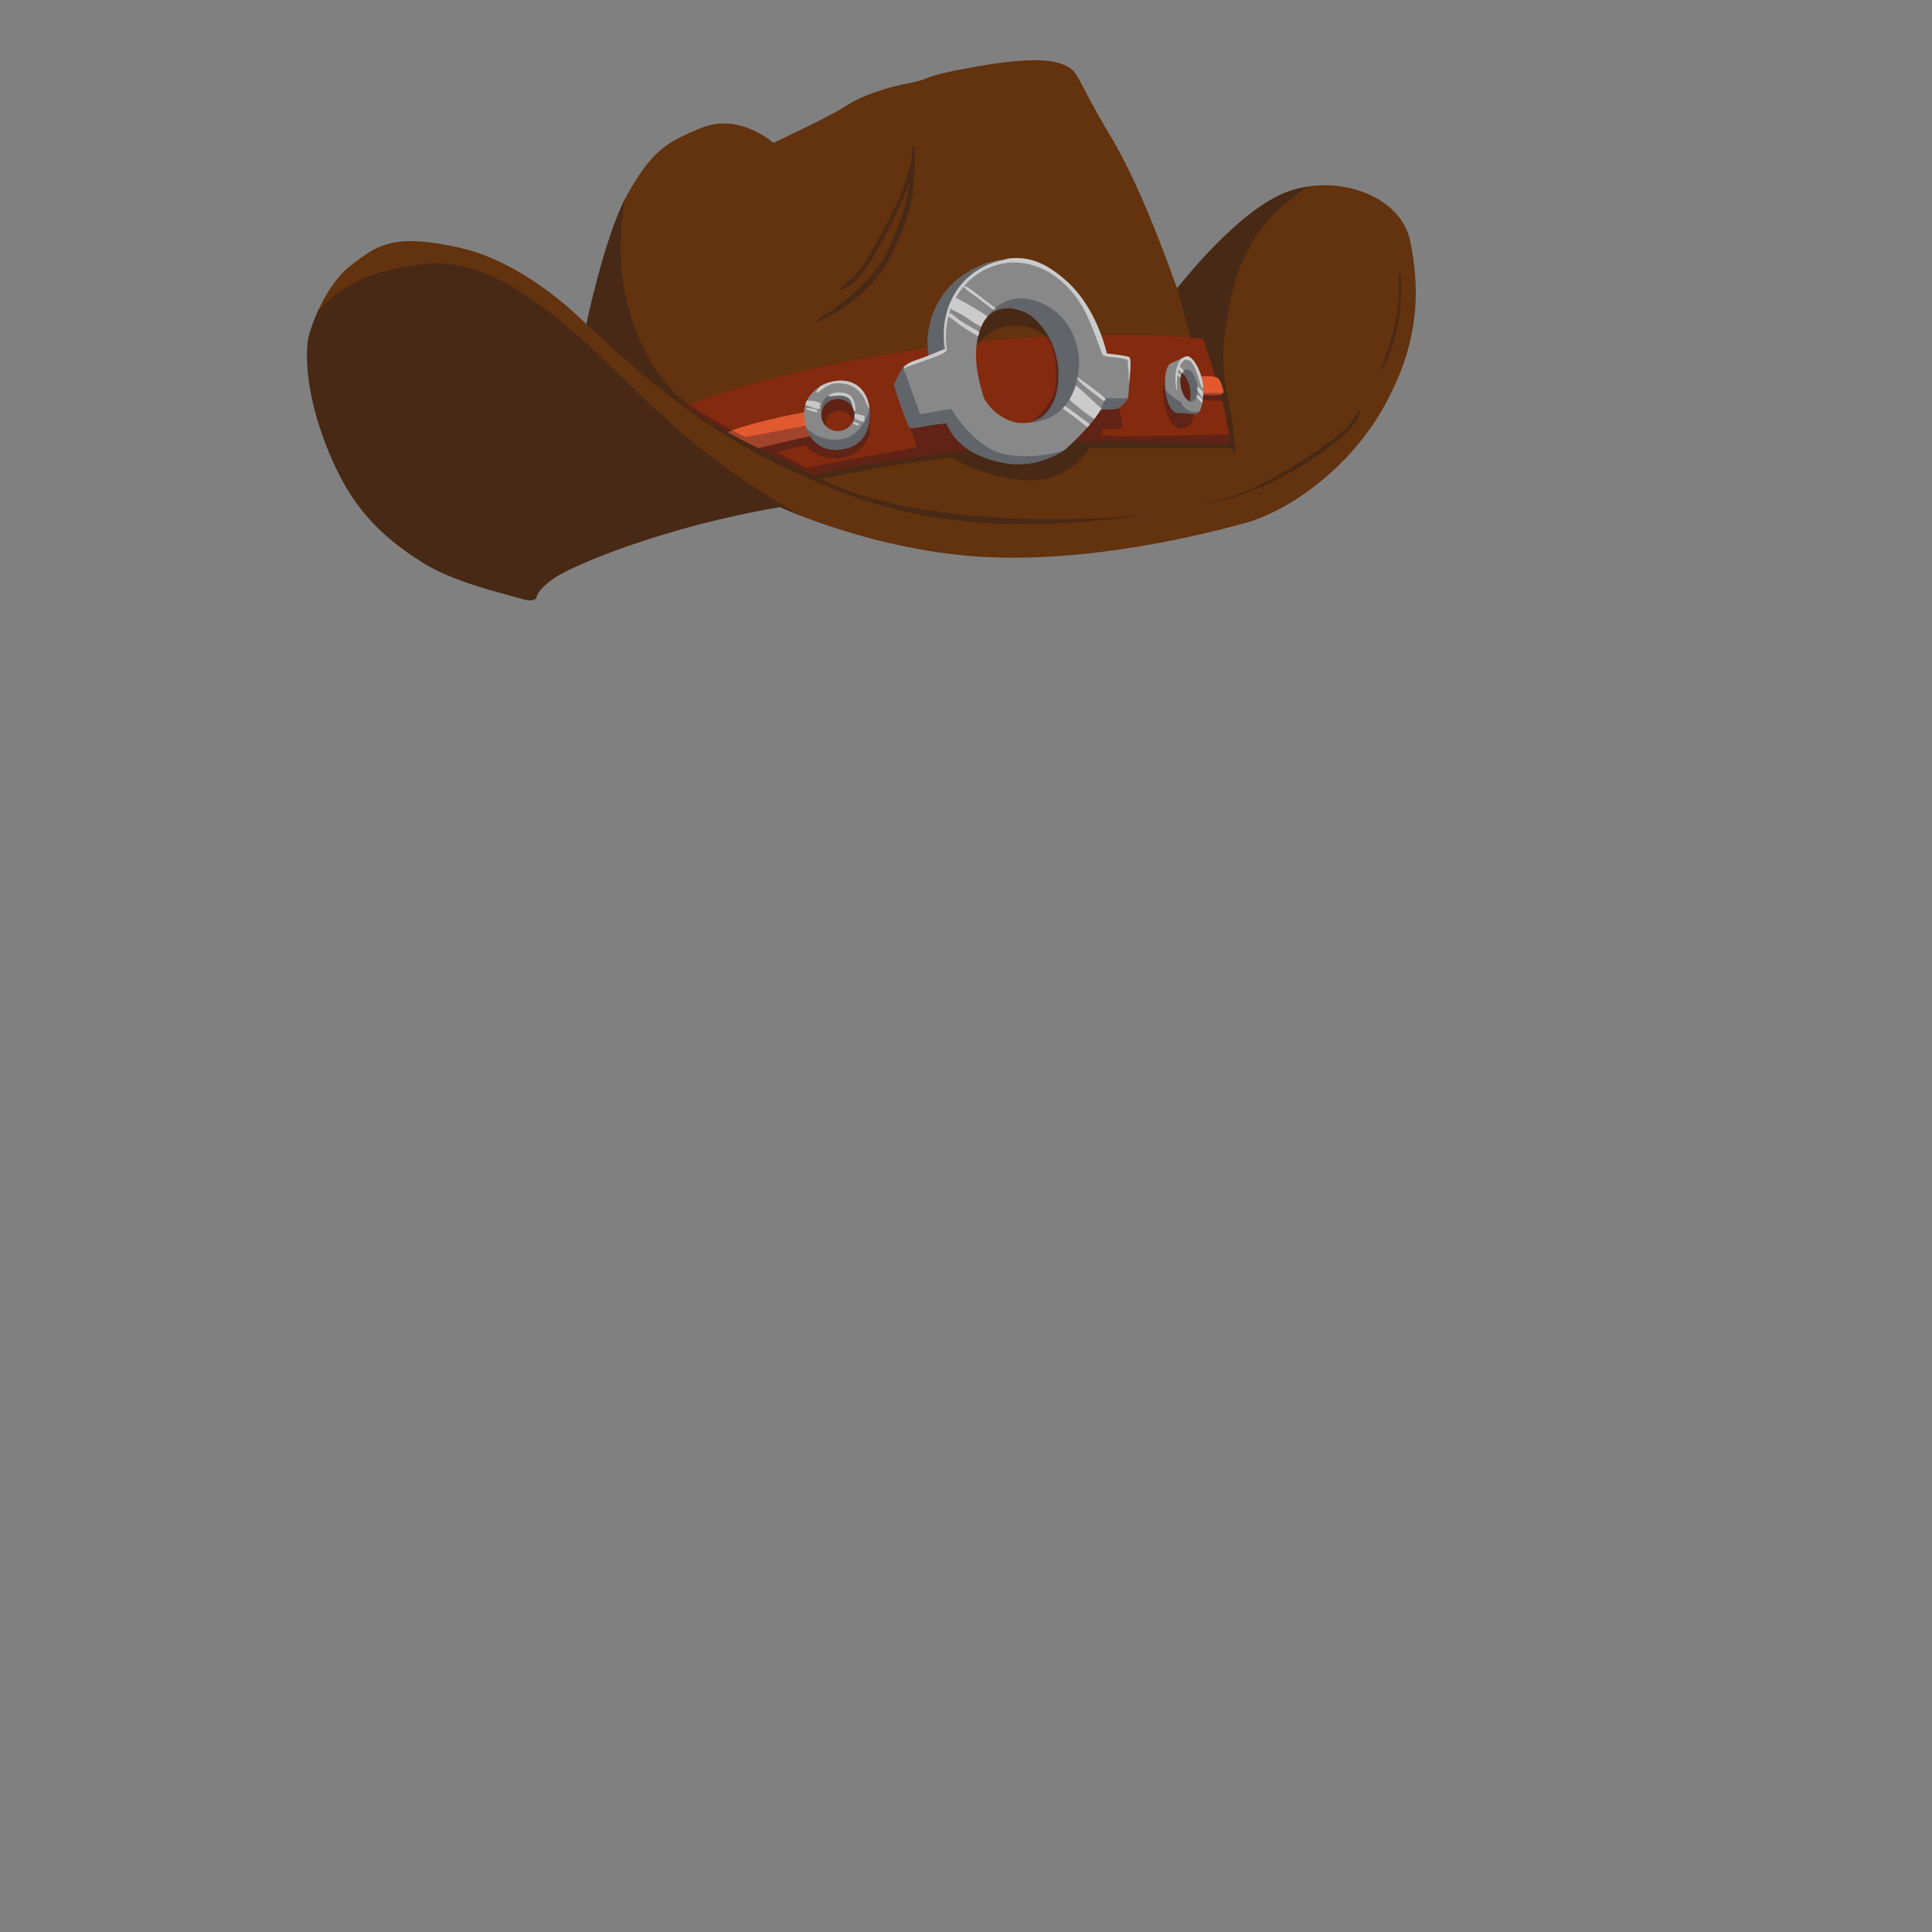<?xml version="1.0" encoding="utf-8"?>
<!-- Generator: Adobe Illustrator 21.0.2, SVG Export Plug-In . SVG Version: 6.00 Build 0)  -->
<svg version="1.1" id="_x30_1_x5F_HeadGear_x5F_CowboyHat"
	 xmlns="http://www.w3.org/2000/svg" xmlns:xlink="http://www.w3.org/1999/xlink" x="0px" y="0px" viewBox="0 0 2000 2000"
	 enable-background="new 0 0 2000 2000" xml:space="preserve">
<rect x="0" y="0" width="2000" height="2000" fill="#808080" stroke="none"/>
<g>
	<g>
		<path fill="#63320E" d="M1433.7,419.1c-37.4,68.1-101.9,110.6-144.9,122.4s-160.8,41.5-273,34.9c-78.3-4.6-148.9-27.9-184.3-41.5
			c-15.3-5.9-24.1-10-24.1-10c-119.8,20.4-212.2,59.4-232.4,72.7c-20.2,13.3-19.7,21.5-19.7,21.5c-5.1,4.6-11.9,1.8-28.5-2.9
			s-60.5-15.5-89.3-33.8c-44.1-28.1-74.4-57.1-98.9-118.8s-21.7-103-19.3-114.1c1-4.8,4.4-15.8,10.1-28.2
			c7.4-16.2,18.8-35.1,34-46.7c26.8-20.4,42.6-33.9,113.1-18c70.4,15.9,130.5,79.1,130.5,79.1s17.8-86,40-129.9
			c1.1-2.1,2.2-4.2,3.3-6.1c23.7-41.4,37.3-52,76.5-67.6c39.2-15.5,73.8,15.8,73.8,15.8s57.2-26.5,74.9-38.1s43.6-19.6,66.7-24
			c23.1-4.4,9-6.1,62.4-15.8c53.4-9.7,81.3-9.7,97.2-2.7s11.6,13.3,47.9,73.8c36.4,60.5,68.2,157.7,68.9,157.2
			c0.7-0.5,62.9-81.9,115.2-100.2c6.7-2.4,13.7-4,20.7-5.1c47.3-6.9,97.4,16.2,105.4,56.8C1469.3,296.4,1471.1,351,1433.7,419.1z"/>
	</g>
	<g opacity="0.3">
		<path fill="#091426" d="M850.1,496c0,0,62.4-14.6,135.9-22.5c0,0,16.6,13.6,57,21.5s67.5-5.3,85.2-31.2h146c0,0,4.5,6.5,4.9,8.3
			c0.5,1.8-1.4-23.6-4.9-44.2c-3.6-20.6-11.9-44.9-5.3-89.1c6-39.6,14.1-100.3,85.7-145.8c-7,1-13.9,2.7-20.7,5.1
			c-52.3,18.4-114.5,99.7-115.2,100.2l17,63.1l-522.3,57.1c0,0-41.3-22.4-63.1-100.6c-10.9-39.2-8.5-80.5-3.4-112.1
			c-22.2,43.9-40,129.9-40,129.9C707.4,428.5,764,466.4,867.5,508s211.2,39.9,322.1,24.8C1189.6,532.8,972.9,556.9,850.1,496z"/>
		<path fill="#091426" d="M434.4,273.9c-44.7,6.5-71,13.8-105,47.4c-5.7,12.5-9.1,23.4-10.1,28.2c-2.3,11.2-5.2,52.4,19.3,114.1
			s54.8,90.7,98.9,118.8c28.9,18.4,72.7,29.2,89.3,33.9c16.6,4.7,23.4,7.6,28.5,2.9c0,0-0.4-8.2,19.7-21.5
			c20.2-13.3,112.5-52.3,232.4-72.7c0,0,8.8,4.1,24.1,10C710.3,467.6,655.6,398.3,603,351.8C543.1,298.7,490.3,265.8,434.4,273.9z"
			/>
		<path fill="#091426" d="M847.4,332.9c15.6-7.7,30.1-16.2,43-27.9c12.8-11.7,25-25,32.4-40.9c7.8-16.7,15.7-34,19.9-52
			c2.1-9.1,3-18.6,3.4-28c0.3-8.4,1.3-17.1,1.1-25.6c0-0.3,0-0.6,0-0.8c0-0.1,0-0.1,0-0.1c-0.1-1.7-0.1-3.4-0.3-5.1
			c-0.1-1.4-2.2-1.5-2.2,0c-0.3,4.6-0.6,9.2-1,13.9c-2.9,10-5.4,20.2-9.3,30c-5,12.8-11.2,25.2-17.6,37.4
			c-6.3,11.9-12.8,23.8-19.8,35.3c-3.5,5.7-7.4,11.2-12.1,16c-4.5,4.7-9.9,8.4-14.5,12.9c-0.8,0.7,0,2.2,1.1,1.8
			c11.2-4.3,20.4-15,26.8-24.7c8.1-12.2,15-25.5,21.8-38.4c6.5-12.2,12.5-24.7,17.4-37.7c1.3-3.3,2.6-6.8,3.8-10.3
			c-1,7-2.2,14-3.8,20.9c-4.2,17.9-11.7,34.9-19.5,51.4c-7.1,15.2-18.6,27.8-30.9,39.1c-12.4,11.4-26,22.3-40.7,30.4
			C844.6,331.5,845.9,333.7,847.4,332.9z"/>
		<path fill="#091426" d="M1449.4,282.3c-0.2-0.7-1.2-0.5-1.3,0.2c-0.7,8.2,0.4,16.7-0.1,25c-0.5,9.1-1.8,18.1-3.6,27.1
			c-3.4,16.8-9.3,32.3-15.4,48.3c-0.2,0.7,0.8,1,1.1,0.5c9-14.9,14.2-32.7,17.3-49.8c1.5-8.3,2.3-16.7,2.7-25.2
			C1450.6,299.9,1451.3,290.5,1449.4,282.3z"/>
		<path fill="#091426" d="M1405.9,425.4c-3.7,6.9-7.4,13-13,18.6c-5.1,5.2-10.9,9.2-16.8,13.5c-12.8,9.3-26.1,17.8-39.4,26.3
			s-27.3,15.6-41.5,22.3c-15,7-30.7,11.2-46.9,14.8c-0.3,0.1-0.2,0.6,0.1,0.5c16.1-2.1,31.7-7.4,46.9-13c15.6-5.8,30.6-13.8,45-22.1
			c14.1-8.1,28-17.1,40.8-27.1c10.6-8.2,22.9-19.7,27-32.9C1408.5,425,1406.6,424.2,1405.9,425.4z"/>
	</g>
	<path fill="#842A0F" d="M709,420.3c0,0,1.7,1.1,4.8,3.1c-1.5-1-2.9-2.1-4.3-3.3C709.3,420.2,709.1,420.2,709,420.3z"/>
	<path fill="#842A0F" d="M1272.2,450.8c-0.2-5.8-2.1-14.8-5.2-28.4c-0.5-2.4-1.1-4.8-1.8-7.2c-0.6-2.2-1.2-4.5-1.8-6.7
		c1.2-0.4,2-0.8,2.5-1.4c1.6-2-0.4-5.3-2-10.5c-1.1-3.4-2.7-5.2-5.6-6.1c-6.5-21.5-13.2-39.8-13.2-39.8s-56.6-6.8-145.9-3.1
		c-5.5,0.2-11.2,0.5-16.9,0.8c-11.1,0.6-22.6,1.4-34.6,2.3c-10.9,0.9-21.9,1.9-33,3c-5.7,0.6-11.3,1.2-17,1.9
		c-103,11.9-211.7,35.2-284.3,63.2c-1.3,0.5-2.6,1-3.9,1.5c1.4,1.1,2.8,2.2,4.3,3.3c7.3,4.7,22.4,14.2,39.5,23.9
		c9.1,5.1,18.8,10.3,28.3,14.8c1.2,0.6,2.4,1.2,3.6,1.7c32.8,15.8,56.4,28.1,56.4,28.1c50.2-13.2,155.3-26.4,220.7-32
		c1.4-0.1,2.9-0.2,4.3-0.4c8.5-0.7,18-1.2,28.1-1.7c66.7-2.8,159.1,0.2,168.9,1.5C1269.9,460.4,1272.5,458.4,1272.2,450.8z"/>
	<path fill="#E3592F" d="M840.1,425.4c0,0-57.1,9.7-86.9,21.9c9.1,5.1,18.8,10.3,28.3,14.8c1.2,0.6,2.4,1.1,3.6,1.7l57.8-13.5
		L840.1,425.4z"/>
	<path fill="#E3592F" d="M1263.5,408.4c-0.9,0.3-2.1,0.5-3.6,0.6c-9.8,1-17.8-1.2-17.8-1.2l-3.4-18.3c9.8,0,15.8-0.4,19.6,0.8
		c2.9,0.9,4.5,2.7,5.6,6.1C1266.1,403.2,1268.8,406.9,1263.5,408.4z"/>
	<g opacity="0.3">
		<path fill="#091426" d="M1016.9,351.2c5.1-5.2,11.4-9.4,18.4-11.7c15.2-5.2,35-2.8,46.9,8.7c5.8-0.3,11.4-0.6,16.9-0.8
			c-0.1-0.1-0.1-0.3-0.2-0.4c-3.8-6.6-9.3-11.7-15.7-15.5c0.4-0.3,0.9-0.6,1.3-1c2.1-1.7,2.4-5.5,1-7.7c-3-4.9-7.5-5-12.8-5.8
			c-5.1-0.7-10.2-1.4-15.3-1.7c-9.2-0.6-19.1-0.2-27.8,3.2c-8.3,3.3-14.1,10.5-19.9,17.1c-4.5,5.1-8,10.1-10.3,16
			c-0.7,1.3-1.3,2.6-1.8,4c5.7-0.7,11.4-1.3,17-1.9C1015.4,352.8,1016.2,352,1016.9,351.2z"/>
		<path fill="#091426" d="M1086.8,438c7.8-8.4,15.6-17.3,18.6-28.6c2.9-10.7,2.3-22,1.2-32.9c-0.9-10-2.4-20.3-7.4-29.1
			c-5.5,0.2-11.2,0.5-16.9,0.8c0.4,0.3,0.7,0.7,1,1c5.6,5.9,7.6,14.3,8.7,22.2c1.1,8.3,1.8,17,1.2,25.4
			c-1.2,18.3-15.9,31.8-28.9,43.3c-7.5,6.6-15.6,13.3-24.6,17.7c-6.6,3.2-17.5,5.2-22.8-1.6c-2.5-3.3-5.9-3.9-8.6-2.9
			c-1.1-0.4-2.3-0.7-3.7-0.7c-1,0-2,0.1-3,0.2c0.6-1.8,1-3.6,1-5.4c0-6.2-3.7-11.8-9-14.8c-2.1-1.2-4.3-1.6-6.4-1.4
			c-0.2-0.2-0.3-0.5-0.5-0.7c-2.8-4-7.4-6.4-12.3-5c-3,0.8-6,3.4-7.4,6.5c-1.2-1.1-2.5-2.2-3.9-3.2c-2.9-2-6.2-1.8-8.9-0.4
			c-1.1-1.5-2.3-2.9-3.6-4.2c-5.3-5.5-16.2,0.1-13.4,7.8c2.1,5.9,5.2,11.3,7.4,17.1c1.7,4.5,3,9.2,3.9,13.9
			c-12.4,2.3-24.8,4.6-37.2,6.9c-15.1,2.8-30.2,5.5-45.2,8.4c-7.7,1.5-15.3,2.9-22.9,4.5c-2.8,0.6-5.7,1-8.5,1.7
			c-3-1.8-6.1-3.4-9.1-5.1c-5.4-3-10.8-5.8-16.4-8.5c-1.9-0.9-3.8-1.8-5.6-2.7c6.2-1.6,12.4-3,18.6-4.5c3.9-0.9,7.9-1.7,11.9-2.6
			c3.8,4.7,9.6,8.5,14.2,10.4c9.6,4,21,4.4,30.8,0.6c9-3.5,16.3-10.3,19.9-19.4c2.1-5.4,1.6-10.8,0.6-16.4
			c-0.8-5.1-1.4-10.4-3.2-15.3c-2.4-6.7-14.4-6.4-13.5,1.8c0.8,7.1,2.4,13.6,0.5,20.6c-1.5,5.6-4.6,9.8-10.1,12.1
			c-5.8,2.4-12.8,2.1-18.5-0.2c-2.6-1-4.5-2.4-6.3-4.3c0-0.5,0-1-0.1-1.6c0-0.1-0.1-0.3-0.1-0.4c0-2-1-4-2.3-5.5
			c-5.1-5.8-13.1-2.7-19.7-1.4c-6.2,1.2-12.4,2.3-18.6,3.5c-11,2.1-22.1,4.1-33.1,6.2c-0.8,0-1.5,0.1-2.2,0.3
			c-0.3,0.1-0.7,0.2-1,0.3c-11.1-5.7-22-11.8-32.8-18.1c-5.6-3.4-11.2-6.8-16.8-10.3c-2.7-1.7-5.5-3.5-8.5-5.2
			c-1.3,0.5-2.6,1-3.9,1.5c1.4,1.1,2.8,2.2,4.3,3.3c7.3,4.7,22.4,14.2,39.5,23.9c9.1,5.1,18.8,10.3,28.3,14.8
			c1.2,0.6,2.4,1.2,3.6,1.7c32.8,15.8,56.4,28.1,56.4,28.1c50.2-13.2,155.3-26.4,220.7-32C1071,453.3,1079.2,446,1086.8,438z"/>
		<path fill="#091426" d="M1002.9,369.4c2.9-5.7,7.3-11.1,11.8-15.8c-5.7,0.6-11.3,1.2-17,1.9c-1.3,3.4-2.1,7.1-2.9,10.5
			C993.7,370.7,1000.6,374.1,1002.9,369.4z"/>
		<path fill="#091426" d="M1263.5,459.5c6.4,0.9,9-1.1,8.7-8.7c-6.7-2-15.2-0.6-22-0.5c-8.2,0.1-16.5,0.3-24.7,0.4
			c-16.2,0.3-32.3,0.5-48.5,0.8c-7.8,0.1-15.6,0.3-23.4-0.2c-4.7-0.3-9.4-0.9-14.1-1.4c0.9-1.8,1.8-3.8,2.6-5.8
			c5.6,0.1,11.1,0.1,16.7-0.1c2.4-0.1,3.7-2.1,3.3-4.3c-0.8-4.3-1.6-8.7-3-12.9c-1.2-3.5-2.1-7.6-5.1-10.1c-0.5-0.4-1.2-0.3-1.5,0.4
			c-0.1,0.2-0.1,0.3-0.1,0.5c-0.5-0.6-1.1-1.1-1.9-1.6c-2.3-1.3-4.9-1.3-7.1,0.1c-0.4,0.3-0.7,0.5-1,0.8c-3.8-2.6-9.7-2-11.3,3.9
			c-2,7.4-5.1,14.7-8.9,21.4c-1.5,2.6-4.5,4.8-6.9,7.3c-2.8,0.3-5.6,0.8-8.3,1.5c-4.1,1-9.8,3.4-12.2,7.1
			C1161.3,455.3,1253.7,458.2,1263.5,459.5z M1154.6,436.7c0,0.2,0.1,0.3,0.1,0.5c-0.1,0-0.2,0-0.3,0
			C1154.4,437.1,1154.5,436.9,1154.6,436.7z"/>
		<path fill="#091426" d="M1252.2,406.7c-4.3,0.1-8.9-0.2-12.8,1.7c-1.5,0.7-1.6,3.4,0,4.1c4,1.7,8.5,1.4,12.8,1.7
			c4.3,0.3,8.7,0.8,13,1c-0.6-2.2-1.2-4.5-1.8-6.7c1.2-0.4,2-0.8,2.5-1.4C1261.4,406.6,1256.8,406.5,1252.2,406.7z"/>
		<path fill="#091426" d="M1214,439.2c6.5,8.4,17,4.6,20.5-4.4c2.8-7.4,0.9-16.4-5.4-21.3c-3.4-2.7-8.3-2.7-10.9,0.5
			c-0.9-3.3-1.5-6.6-1.7-10c-0.3-5.1,1.1-10.5-0.2-15.4c-0.8-3-5.2-4.6-7.4-2c-5.5,6.5-5,17.7-4.2,25.8
			C1205.6,421.6,1208.1,431.6,1214,439.2z"/>
	</g>
	<g>
		<path fill="#888888" d="M900.1,424.6c0-0.6-0.1-1.2-0.2-1.8c-1.9-17-12.6-28.7-29.4-28.7c-7.4,0-14.8,2-21.1,5.7
			c-6,3.5-10.9,8.5-13.9,14.7c-0.7,1.5-1.3,3-1.8,4.6c-0.9,2.8-1.3,5.9-1.3,9.1c0,5.6,0.9,10.7,2.5,15.3c5,14.4,17.1,23.2,32,22.2
			c16.4-1.1,32.6-8.5,33.3-36.1C900.2,427.9,900.2,426.2,900.1,424.6z"/>
		<path opacity="0.3" fill="#091426" enable-background="new    " d="M866.9,465.7c16.4-1.1,32.6-8.5,33.3-36.1c0-1.7,0-3.4-0.1-5.1
			c-5.7,16.7-15.5,27.8-28.3,30c-11.9,2.1-25.7-0.6-36.9-11.1C839.8,457.9,852,466.7,866.9,465.7z"/>
		<path opacity="0.3" fill="#091426" enable-background="new    " d="M850.2,429.6c-0.9-14,2.9-22.2,18.1-22.5
			c15.1-0.3,16.9,16,16.2,22.5S850.2,429.6,850.2,429.6z"/>
		<path fill="#C8C8C9" d="M870.5,394c-7.4,0-14.8,2-21.1,5.7c-1.7,1.5-3.1,3.3-4.3,5.4c-0.6,1,0.7,1.9,1.6,1.2
			c3.9-3.1,8.8-6.7,13.5-8.5c5-1.8,11.9-1.1,17,0.1c5.5,1.4,10.6,5.3,14.2,9.5c3.8,4.4,4.7,9.8,7.7,14.6c0.2,0.3,0.5,0.5,0.9,0.5
			C898,405.7,887.3,394,870.5,394z"/>
		<path fill="#C8C8C9" d="M885.6,424.6c0.1-6.1-1.8-14-7.9-16.6c-5.6-2.5-15-2.8-19.9,1.4c-0.3,0.3-0.1,0.9,0.4,0.9
			c5.8-0.1,10.8-1.8,16.7,0.1c7.1,2.2,7.2,8.4,8.3,14.6C883.5,426.3,885.6,425.9,885.6,424.6z"/>
		<path fill="#C8C8C9" d="M848,423c0.6-0.2,1.2-1,0.9-1.7c-0.2-0.5-0.5-0.9-0.8-1.3c1.4,0,1.9-2.5,0.3-3.1c-1.9-0.7-4-1.6-6.1-1.8
			c-1.3-0.2-2.7-0.1-4-0.1c-0.9-0.3-1.9-0.5-2.9-0.6c-0.7,1.5-1.3,3-1.8,4.6c1.7,0.9,3.7,1.4,5.5,2C841.7,421.9,845.4,423.9,848,423
			z"/>
		<path fill="#C8C8C9" d="M841.1,423.1c-2-0.4-4.5-1-6.5-0.5c-0.2,0.1-0.3,0.4-0.1,0.5c1.5,1.3,3.8,1.8,5.7,2.3
			c1.6,0.5,4,1.7,5.6,1.1c0.5-0.2,0.6-0.6,0.4-1.1C845.4,423.7,842.8,423.4,841.1,423.1z"/>
		<path fill="#C8C8C9" d="M886.7,437.6c-0.8-0.3-1.5-0.5-2.4-0.6c-1.1-0.1-1.3,1.4-0.5,1.9c0.7,0.5,1.5,0.7,2.3,1
			c0.8,0.2,1.6,0.5,2.4,0.4c0.7-0.2,1.1-1.3,0.5-1.8C888.3,437.9,887.5,437.8,886.7,437.6z"/>
		<path fill="#C8C8C9" d="M894.1,430.4c-1.7-0.9-3.5-1-5.4-1.5c-1.6-0.4-2.7-0.8-4.3-0.1c-0.6,0.3-0.6,1.3,0,1.5
			c0.2,0.1,0.3,0.2,0.5,0.3c-0.2,0.1-0.3,0.1-0.5,0.3c-0.2,0.1-0.3,0.4-0.3,0.6l0,0v0.1c0,0.1,0,0.1,0,0.2c0.3,1.4,2.2,2,3.4,2.6
			c1.6,0.8,3.5,1.7,5.3,2.1c2,0.4,3-1.7,1.9-3.2C895.3,432.3,895.3,431,894.1,430.4z"/>
		<g>
			<path fill="#842A0F" d="M867.3,413c-9.5,0-17.1,7.4-17.1,16.6c0,4.8,2.1,9.1,5.4,12.1c3.1,2.8,7.2,4.5,11.7,4.5
				c6.6,0,12.3-3.6,15.2-8.9c1.3-2.3,2-4.9,2-7.7C884.5,420.5,876.8,413,867.3,413z"/>
			<path opacity="0.3" fill="#091426" enable-background="new    " d="M868.7,425c7.6,0,13.7,5.5,13.8,12.4c1.3-2.3,2-4.9,2-7.7
				c0-9.2-7.7-16.6-17.1-16.6s-17.1,7.4-17.1,16.6c0,4.8,2.1,9.1,5.4,12.1c-0.5-1.3-0.8-2.7-0.8-4.2C854.8,430.6,861,425,868.7,425z
				"/>
		</g>
	</g>
	<g>
		<path fill="none" d="M1075.4,433.4C1075.4,433.4,1075.3,433.4,1075.4,433.4C1075.3,433.5,1075.3,433.4,1075.4,433.4L1075.4,433.4z
			"/>
		<path fill="none" d="M1076.8,432.5c-0.1,0.1-0.1,0.1-0.2,0.1C1076.6,432.6,1076.7,432.6,1076.8,432.5L1076.8,432.5z"/>
		<path fill="none" d="M1077.3,432.2c-0.2,0.1-0.4,0.2-0.5,0.3c0.1,0,0.1-0.1,0.2-0.1C1077.1,432.3,1077.2,432.3,1077.3,432.2
			L1077.3,432.2z"/>
		<path fill="none" d="M1078.2,431.6c0,0-0.1,0.1-0.2,0.1C1078,431.6,1078.1,431.6,1078.2,431.6
			C1078.1,431.6,1078.2,431.6,1078.2,431.6z"/>
		<path fill="none" d="M1080.1,430c-0.1,0.1-0.3,0.2-0.4,0.3C1079.8,430.2,1079.9,430.1,1080.1,430
			C1080.1,430.1,1080.1,430,1080.1,430z"/>
		<path fill="none" d="M1080.7,429.5c-0.1,0.1-0.2,0.2-0.4,0.3c0-0.1,0.1-0.1,0.1-0.1C1080.5,429.7,1080.6,429.6,1080.7,429.5z"/>
		<path fill="none" d="M1081.3,428.9l0.1-0.1c-0.2,0.2-0.3,0.3-0.5,0.5C1081.1,429.2,1081.2,429,1081.3,428.9z"/>
		<path fill="none" d="M1081.8,428.5c-0.1,0.1-0.2,0.2-0.3,0.3l0.1-0.1C1081.7,428.6,1081.7,428.6,1081.8,428.5z"/>
		<path fill="none" d="M1025,325.1L1025,325.1c-0.2,0.1-0.2,0.2-0.3,0.2c-0.2,0.1-0.3,0.3-0.5,0.4
			C1024.5,325.5,1024.7,325.3,1025,325.1L1025,325.1z"/>
		<path fill="none" d="M1025.9,324.4c-0.3,0.2-0.6,0.4-0.9,0.7c0.1-0.1,0.3-0.2,0.4-0.3C1025.6,324.6,1025.8,324.5,1025.9,324.4z"/>
		<g>
			<path fill="none" d="M1045.2,318.9L1045.2,318.9c-1.1,0-2.1,0-3.1,0c-0.3,0-0.6,0-0.9,0c-3.2,0.2-6.3,0.9-9.3,2.1
				c-0.6,0.2-1.2,0.5-1.8,0.8c-1.1,0.5-2.1,1.1-3.1,1.8c-0.2,0.1-0.3,0.2-0.5,0.3c-0.1,0-0.1,0.1-0.2,0.1c-0.1,0.1-0.2,0.2-0.3,0.2
				c-0.1,0-0.1,0.1-0.2,0.1c-0.3,0.2-0.6,0.4-0.9,0.7c0,0-0.1,0-0.1,0.1c-0.2,0.2-0.5,0.4-0.7,0.6l-0.1,0.1l-0.1,0.1
				c-0.3,0.2-0.6,0.5-0.9,0.8c-0.1,0.1-0.2,0.2-0.2,0.2c-0.2,0.2-0.4,0.4-0.6,0.7c-0.1,0.1-0.3,0.3-0.4,0.5
				c-0.1,0.1-0.3,0.3-0.4,0.4c-0.5,0.6-1,1.2-1.4,1.8c-0.1,0.1-0.1,0.1-0.2,0.2c-1.3,1.8-2.4,3.8-3.4,6c-0.2,0.5-0.5,1.1-0.7,1.6
				c-0.7,1.8-1.4,3.7-2,5.5c-0.5,1.5-0.9,3.1-1.3,4.6c-4.7,19.6-1.3,40.7,5.7,62.5c2.3,7.3,16.9,24.4,36.2,27c2.7,0.4,5.4,0.4,8.1,0
				l0,0c0.3,0,0.7-0.1,1-0.1s0.7-0.1,1-0.2c0.1,0,0.1,0,0.2,0c0.2,0,0.3-0.1,0.5-0.1c0.4-0.1,0.8-0.2,1.1-0.3c1-0.3,2.1-0.6,3.1-0.9
				c0.4-0.1,0.7-0.3,1.1-0.4c0.1,0,0.2-0.1,0.3-0.1c0.1,0,0.2-0.1,0.4-0.2c0.2-0.1,0.4-0.2,0.6-0.3c0.2-0.1,0.4-0.2,0.6-0.3
				c0.1,0,0.2-0.1,0.3-0.1c0.3-0.1,0.6-0.3,0.9-0.4c0.1-0.1,0.2-0.1,0.4-0.2c0.3-0.1,0.5-0.3,0.8-0.4c0.2-0.1,0.3-0.2,0.5-0.3l0,0
				c0,0,0.1,0,0.1-0.1c0.4-0.2,0.8-0.5,1.2-0.7l0,0c0.1,0,0.1-0.1,0.2-0.1c0.2-0.1,0.3-0.2,0.5-0.3c0.1,0,0.1-0.1,0.2-0.2
				s0.2-0.1,0.3-0.2l0,0c0.1,0,0.1-0.1,0.2-0.1s0.1-0.1,0.2-0.1s0.1-0.1,0.2-0.1c0.3-0.2,0.6-0.5,0.9-0.7c0.1,0,0.1-0.1,0.1-0.1
				c0.1-0.1,0.2-0.2,0.3-0.3c0.1-0.1,0.3-0.2,0.4-0.3l0.1-0.1l0,0c0.1-0.1,0.2-0.2,0.4-0.3c0.1-0.1,0.2-0.2,0.3-0.3
				c0.2-0.1,0.4-0.3,0.5-0.5c0.1-0.1,0.2-0.2,0.3-0.3l0.2-0.2c0.1-0.1,0.1-0.1,0.2-0.2l0.1-0.1c0.1-0.1,0.2-0.2,0.3-0.3
				c0.1-0.1,0.3-0.3,0.4-0.5c0.2-0.2,0.3-0.3,0.5-0.5c0.1-0.1,0.1-0.1,0.2-0.2s0.2-0.2,0.2-0.3c0.1,0,0.1-0.1,0.1-0.1
				c0.2-0.2,0.4-0.5,0.6-0.7s0.3-0.4,0.5-0.6c0.2-0.3,0.5-0.6,0.7-0.9c0.3-0.4,0.6-0.9,0.9-1.3c0.3-0.5,0.7-1,1-1.5
				c0.2-0.4,0.4-0.7,0.7-1.1c0.2-0.3,0.4-0.7,0.6-1.1c0.7-1.1,1.2-2.3,1.8-3.6c2.6-5.9,4.3-12.9,4.8-21c0.1-0.9,0.1-1.8,0.1-2.6
				c0.1-2.5,0-5-0.1-7.4c0-0.9-0.1-1.8-0.2-2.7c-0.1-0.8-0.2-1.6-0.2-2.5l0,0c-0.1-1.3-0.3-2.6-0.5-3.9s-0.4-2.5-0.7-3.7
				c-0.9-4.3-2-8.4-3.5-12.3c-0.3-0.8-0.6-1.7-1-2.5c-0.1-0.2-0.1-0.3-0.2-0.5c-0.3-0.7-0.6-1.3-0.8-1.9v-0.1
				c-0.4-0.8-0.7-1.6-1.1-2.4s-0.8-1.6-1.2-2.3c-0.4-0.7-0.8-1.4-1.2-2.1c-0.2-0.3-0.3-0.6-0.5-0.9c-0.3-0.5-0.6-1-0.9-1.5
				c-0.4-0.7-0.9-1.4-1.4-2.1c-4-6-8.6-11.1-13.4-15.1c-2.6-2.1-5.5-3.9-8.6-5.4c-1.2-0.6-2.5-1.1-3.8-1.5c-0.2-0.1-0.5-0.2-0.7-0.2
				c-0.4-0.1-0.9-0.3-1.3-0.4c-0.1,0-0.1,0-0.2,0c-0.4-0.1-0.9-0.2-1.3-0.4c-0.1,0-0.2,0-0.3-0.1c-0.4-0.1-0.9-0.2-1.3-0.3l0,0
				c-0.5-0.1-0.9-0.2-1.4-0.3c-0.1,0-0.3,0-0.4-0.1c-0.4-0.1-0.8-0.1-1.2-0.2C1047.2,319,1046.2,319,1045.2,318.9z"/>
			<g>
				<path fill="none" d="M1095.3,381.8c-0.1-0.8-0.2-1.6-0.2-2.5l0,0c-0.1-1.3-0.3-2.6-0.5-3.9s-0.4-2.5-0.7-3.7
					c-0.9-4.3-2-8.4-3.5-12.3c-0.3-0.8-0.6-1.7-1-2.5c-0.1-0.2-0.1-0.3-0.2-0.5c-0.3-0.7-0.6-1.3-0.8-1.9v-0.1
					c-0.4-0.8-0.7-1.6-1.1-2.4s-0.8-1.6-1.2-2.3c-0.4-0.7-0.8-1.4-1.2-2.1c-0.2-0.3-0.3-0.6-0.5-0.9c-0.3-0.5-0.6-1-0.9-1.5
					c-0.4-0.7-0.9-1.4-1.4-2.1c-4-6-8.6-11.1-13.4-15.1c-2.6-2.1-5.5-3.9-8.6-5.4c-1.2-0.6-2.5-1.1-3.8-1.5
					c-0.2-0.1-0.5-0.2-0.7-0.2c-0.4-0.1-0.9-0.3-1.3-0.4c-0.1,0-0.1,0-0.2,0c-0.4-0.1-0.9-0.2-1.3-0.4c-0.1,0-0.2,0-0.3-0.1
					c-0.4-0.1-0.9-0.2-1.3-0.3l0,0c-0.5-0.1-0.9-0.2-1.4-0.3c-0.1,0-0.3,0-0.4-0.1c-0.4-0.1-0.8-0.1-1.2-0.2c-1-0.1-2-0.2-3-0.3
					h-0.1c-1,0-2,0-3.1,0c-0.3,0-0.6,0-0.9,0c-3.2,0.2-6.3,0.9-9.3,2.1c-0.6,0.2-1.2,0.5-1.8,0.8c-1.1,0.5-2.1,1.1-3.1,1.8
					c-0.2,0.1-0.3,0.2-0.5,0.3c-0.1,0-0.1,0.1-0.2,0.1c-0.1,0.1-0.2,0.2-0.3,0.2c-0.1,0-0.1,0.1-0.2,0.1c-0.3,0.2-0.6,0.4-0.9,0.7
					c0,0-0.1,0-0.1,0.1c-0.2,0.2-0.5,0.4-0.7,0.6l-0.1,0.1l-0.1,0.1c-0.3,0.2-0.6,0.5-0.9,0.8c-0.1,0.1-0.2,0.2-0.2,0.2
					c-0.2,0.2-0.4,0.4-0.6,0.7c-0.1,0.1-0.3,0.3-0.4,0.5c-0.1,0.1-0.3,0.3-0.4,0.4c-0.5,0.6-1,1.2-1.4,1.8c-0.1,0.1-0.1,0.1-0.2,0.2
					c-1.3,1.8-2.4,3.8-3.4,6c-0.2,0.5-0.5,1.1-0.7,1.6c-0.7,1.8-1.4,3.7-2,5.5c-0.5,1.5-0.9,3.1-1.3,4.6
					c-4.7,19.6-1.3,40.7,5.7,62.5c2.3,7.3,16.9,24.4,36.2,27c2.7,0.4,5.4,0.4,8.1,0l0,0c0.3,0,0.7-0.1,1-0.1s0.7-0.1,1-0.2
					c0.1,0,0.1,0,0.2,0c0.2,0,0.3-0.1,0.5-0.1c0.4-0.1,0.8-0.2,1.1-0.3c1-0.3,2.1-0.6,3.1-0.9c0.4-0.1,0.7-0.3,1.1-0.4
					c0.1,0,0.2-0.1,0.3-0.1c0.1,0,0.2-0.1,0.4-0.2c0.2-0.1,0.4-0.2,0.6-0.3c0.2-0.1,0.4-0.2,0.6-0.3c0.1,0,0.2-0.1,0.3-0.1
					c0.3-0.1,0.6-0.3,0.9-0.4c0.1-0.1,0.2-0.1,0.4-0.2c0.3-0.1,0.5-0.3,0.8-0.4c0.2-0.1,0.3-0.2,0.5-0.3l0,0c0,0,0.1,0,0.1-0.1
					c0.4-0.2,0.8-0.5,1.2-0.7l0,0c0.1,0,0.1-0.1,0.2-0.1c0.2-0.1,0.3-0.2,0.5-0.3c0.1,0,0.1-0.1,0.2-0.2s0.2-0.1,0.3-0.2l0,0
					c0.1,0,0.1-0.1,0.2-0.1s0.1-0.1,0.2-0.1s0.1-0.1,0.2-0.1c0.3-0.2,0.6-0.5,0.9-0.7c0.1,0,0.1-0.1,0.1-0.1
					c0.1-0.1,0.2-0.2,0.3-0.3c0.1-0.1,0.3-0.2,0.4-0.3l0.1-0.1l0,0c0.1-0.1,0.2-0.2,0.4-0.3c0.1-0.1,0.2-0.2,0.3-0.3
					c0.2-0.1,0.4-0.3,0.5-0.5c0.1-0.1,0.2-0.2,0.3-0.3l0.2-0.2c0.1-0.1,0.1-0.1,0.2-0.2l0.1-0.1c0.1-0.1,0.2-0.2,0.3-0.3
					c0.1-0.1,0.3-0.3,0.4-0.5c0.2-0.2,0.3-0.3,0.5-0.5c0.1-0.1,0.1-0.1,0.2-0.2s0.2-0.2,0.2-0.3c0.1,0,0.1-0.1,0.1-0.1
					c0.2-0.2,0.4-0.5,0.6-0.7s0.3-0.4,0.5-0.6c0.2-0.3,0.5-0.6,0.7-0.9c0.3-0.4,0.6-0.9,0.9-1.3c0.3-0.5,0.7-1,1-1.5
					c0.2-0.4,0.4-0.7,0.7-1.1c0.2-0.3,0.4-0.7,0.6-1.1c0.7-1.1,1.2-2.3,1.8-3.6c2.6-5.9,4.3-12.9,4.8-21c0.1-0.9,0.1-1.8,0.1-2.6
					c0.1-2.5,0-5-0.1-7.4C1095.5,383.6,1095.4,382.7,1095.3,381.8z"/>
				<path fill="#888888" d="M1169.5,370.2c-0.4-1.9-23.8-4.2-23.8-4.2s-9.1-44.8-40-73.5c-22.5-21-40-26-56.6-25.3
					c-1.1,0-2.2,0.1-3.3,0.2c-5.1,0.4-10,1.3-15.1,2.4c-22.6,4.8-40.8,19-49.2,28.5s-26.1,35.5-20,70.5c0,0-20.8,7.4-24.2,9
					c-0.6,0.3-1.5,1.2-2.4,2.4c-4,5.5-9.6,18.1-9.6,18.1c6.1,20,14.6,42.6,15.8,44.2s11.6-0.2,19.5-1.8s19-2.5,19-2.5
					s7.9,22.8,35,33.8c27.1,11,49.9,11.6,74,1.2c4.5-1.9,8.9-4.3,13-7c0,0,25.2-21.2,38-42.2c0,0,0.5,0,1.3,0
					c3.1,0,11.1-0.1,14.2-0.7c3.9-0.8,9.6-6.4,11.5-9c0.3-0.5,0.6-1.2,0.9-2.1c0.8-3,1-8.3,1.6-15.7c0.2-2.1,0.3-4.5,0.6-7
					C1170.8,375.8,1169.9,372.1,1169.5,370.2z M1095.6,391.9c0,0.9,0,1.8-0.1,2.6c-0.4,8.1-2.1,15.1-4.8,21
					c-0.6,1.2-1.1,2.4-1.8,3.6c-0.2,0.4-0.4,0.7-0.6,1.1s-0.4,0.7-0.7,1.1c-0.3,0.5-0.6,1-1,1.5c-0.3,0.4-0.6,0.9-0.9,1.3
					c-0.2,0.3-0.4,0.6-0.7,0.9c-0.1,0.2-0.3,0.4-0.5,0.6s-0.4,0.5-0.6,0.7c0,0,0,0.1-0.1,0.1c-0.1,0.1-0.2,0.2-0.2,0.3
					c-0.1,0.1-0.1,0.1-0.2,0.2c-0.1,0.2-0.3,0.3-0.5,0.5c-0.1,0.1-0.3,0.3-0.4,0.5c-0.1,0.1-0.2,0.2-0.3,0.3l-0.1,0.1
					c-0.1,0.1-0.1,0.1-0.2,0.2l-0.2,0.2c-0.1,0.1-0.2,0.2-0.3,0.3c-0.2,0.2-0.3,0.3-0.5,0.5c-0.1,0.1-0.2,0.2-0.3,0.3
					c-0.1,0.1-0.2,0.2-0.4,0.3l0,0l-0.1,0.1c-0.1,0.1-0.3,0.2-0.4,0.3c-0.1,0.1-0.2,0.2-0.3,0.3l-0.1,0.1c-0.3,0.3-0.6,0.5-0.9,0.7
					c-0.1,0-0.1,0.1-0.2,0.1c0,0-0.1,0.1-0.2,0.1s-0.1,0.1-0.2,0.1l0,0c-0.1,0.1-0.2,0.1-0.3,0.2c-0.1,0.1-0.2,0.1-0.2,0.2
					c-0.2,0.1-0.4,0.2-0.5,0.3c-0.1,0.1-0.1,0.1-0.2,0.1l0,0c-0.4,0.3-0.8,0.5-1.2,0.7c0,0-0.1,0-0.1,0.1l0,0
					c-0.2,0.1-0.3,0.2-0.5,0.3c-0.3,0.2-0.5,0.3-0.8,0.4c-0.1,0.1-0.2,0.1-0.4,0.2c-0.3,0.2-0.6,0.3-0.9,0.4
					c-0.1,0.1-0.2,0.1-0.3,0.1c-0.2,0.1-0.4,0.2-0.6,0.3c-0.2,0.1-0.4,0.2-0.6,0.3c-0.1,0.1-0.2,0.1-0.4,0.2c-0.1,0-0.2,0.1-0.3,0.1
					c-0.4,0.1-0.7,0.3-1.1,0.4c-1,0.4-2,0.7-3.1,0.9c-0.4,0.1-0.8,0.2-1.1,0.3c-0.2,0-0.3,0.1-0.5,0.1c-0.1,0-0.2,0-0.2,0
					c-0.3,0.1-0.7,0.1-1,0.2c-0.3,0-0.6,0.1-1,0.1l0,0c-2.7,0.3-5.4,0.3-8.1,0c-19.4-2.6-33.9-19.7-36.2-27
					c-6.9-21.7-10.4-42.9-5.7-62.5c0.4-1.5,0.8-3.1,1.3-4.6c0.6-1.9,1.2-3.7,2-5.5c0.2-0.5,0.4-1.1,0.7-1.6c1-2.2,2.1-4.2,3.4-6
					c0-0.1,0.1-0.1,0.2-0.2c0.5-0.6,0.9-1.2,1.4-1.8c0.1-0.2,0.3-0.3,0.4-0.4c0.1-0.2,0.3-0.3,0.4-0.5c0.2-0.2,0.4-0.5,0.6-0.7
					c0.1-0.1,0.2-0.2,0.2-0.2c0.3-0.3,0.6-0.5,0.9-0.8l0.1-0.1l0.1-0.1c0.2-0.2,0.5-0.4,0.7-0.6c0,0,0.1,0,0.1-0.1
					c0.3-0.2,0.6-0.5,0.9-0.7c0.1,0,0.1-0.1,0.2-0.1c0.1-0.1,0.2-0.1,0.3-0.2c0.1,0,0.1-0.1,0.2-0.1c0.1-0.1,0.3-0.2,0.5-0.3
					c1-0.7,2.1-1.3,3.1-1.8c0.6-0.3,1.2-0.5,1.8-0.8c3-1.2,6.1-1.9,9.3-2.1c0.3,0,0.6,0,0.9,0c1,0,2,0,3.1,0h0.1c1,0,2,0.1,3,0.3
					c0.4,0,0.8,0.1,1.2,0.2c0.1,0,0.3,0,0.4,0.1c0.5,0.1,0.9,0.2,1.4,0.3l0,0c0.4,0.1,0.9,0.2,1.3,0.3c0.1,0,0.2,0,0.3,0.1
					c0.4,0.1,0.9,0.2,1.3,0.4c0.1,0,0.1,0,0.2,0c0.4,0.1,0.9,0.3,1.3,0.4c0.2,0.1,0.5,0.2,0.7,0.2c1.3,0.5,2.6,1,3.8,1.5
					c3.1,1.4,6,3.2,8.6,5.4c4.8,4,9.4,9.1,13.4,15.1c0.5,0.7,0.9,1.4,1.4,2.1c0.3,0.5,0.6,1,0.9,1.5c0.2,0.3,0.3,0.6,0.5,0.9
					c0.4,0.7,0.8,1.4,1.2,2.1c0.4,0.8,0.8,1.5,1.2,2.3c0.4,0.8,0.8,1.6,1.1,2.4v0.1c0.3,0.6,0.6,1.3,0.8,1.9
					c0.1,0.2,0.1,0.3,0.2,0.5c0.3,0.8,0.7,1.7,1,2.5c1.4,3.9,2.6,8,3.5,12.3c0.2,1.2,0.5,2.5,0.7,3.7c0.2,1.3,0.4,2.6,0.5,3.9l0,0
					c0.1,0.8,0.2,1.6,0.2,2.5c0.1,0.9,0.1,1.8,0.2,2.7C1095.6,386.9,1095.7,389.3,1095.6,391.9z"/>
			</g>
		</g>
		<path opacity="0.3" fill="#091426" enable-background="new    " d="M986.3,309c9.5-22.3,35.3-35.6,62.8-41.8
			c-1.1,0-2.2,0.1-3.3,0.2c-5.1,0.4-10,1.3-15.1,2.4c-22.6,4.8-40.8,19-49.2,28.5s-26.1,35.5-20,70.5c10.2-2.5,15.6-5.6,15.6-5.6
			S975.3,334.7,986.3,309z"/>
		<path opacity="0.3" fill="#091426" enable-background="new    " d="M941,442.5c1.1,1.6,11.6-0.2,19.5-1.8s19-2.5,19-2.5
			s7.9,22.8,35,33.8s49.9,11.6,74,1.2c4.5-1.9,8.9-4.3,13-7c-21.9,7-53.6,9.3-73.5-0.1c-25.4-12-43.2-42.8-43.2-42.8l-32.2,5.5
			c0,0-10.1-27.9-17.8-48.6c-4,5.5-9.6,18.1-9.6,18.1C931.4,418.2,939.9,440.9,941,442.5z"/>
		<path opacity="0.3" fill="#091426" enable-background="new    " d="M1139.5,424c0,0,0.5,0,1.3,0c3.1,0,11.1-0.1,14.2-0.7
			c3.9-0.8,9.6-6.4,11.5-9c0.3-0.5,0.6-1.2,0.9-2.1l-23.5,0.1L1139.5,424z"/>
		<path fill="none" d="M1022.8,327c-0.2,0.2-0.4,0.4-0.5,0.6c-0.1,0.1-0.1,0.1-0.2,0.2c0.1-0.1,0.1-0.1,0.2-0.2
			C1022.4,327.4,1022.6,327.2,1022.8,327z"/>
		<path fill="none" d="M1051.3,319.7c-1-0.2-2-0.4-3-0.5c0.4,0,0.8,0.1,1.2,0.2c0.1,0,0.3,0,0.4,0.1
			C1050.3,319.5,1050.8,319.6,1051.3,319.7z"/>
		<path fill="none" d="M1095.6,391.9c0,0.9,0,1.8-0.1,2.6c-0.4,8.1-2.1,15.1-4.8,21c-0.6,1.2-1.1,2.4-1.8,3.6
			c-0.2,0.4-0.4,0.7-0.6,1.1s-0.4,0.7-0.7,1.1c-0.3,0.5-0.6,1-1,1.5c-0.3,0.4-0.6,0.9-0.9,1.3c-0.2,0.3-0.4,0.6-0.7,0.9
			c-0.1,0.2-0.3,0.4-0.5,0.6s-0.4,0.5-0.6,0.7c0,0,0,0.1-0.1,0.1c-0.1,0.1-0.2,0.2-0.2,0.3c-0.1,0.1-0.1,0.1-0.2,0.2
			c-0.1,0.2-0.3,0.3-0.5,0.5s-0.5,0.5-0.7,0.7l-0.1,0.1c-0.1,0.1-0.1,0.1-0.2,0.2l-0.2,0.2c-0.1,0.1-0.1,0.1-0.2,0.2
			c-0.1,0-0.1,0.1-0.1,0.1c-0.1,0-0.1,0.1-0.1,0.1c-0.1,0.1-0.2,0.2-0.4,0.4c-0.1,0.1-0.2,0.2-0.3,0.3c-0.1,0.1-0.2,0.1-0.2,0.2
			l-0.1,0.1l0,0l-0.1,0.1l-0.1,0.1c-0.1,0.1-0.2,0.2-0.3,0.2c-0.1,0.1-0.2,0.2-0.3,0.3l-0.1,0.1c-0.3,0.2-0.6,0.5-0.9,0.7
			c-0.1,0-0.1,0.1-0.2,0.1l0,0l-0.6,0.4c-0.1,0.1-0.2,0.1-0.3,0.2c-0.1,0.1-0.2,0.1-0.3,0.2c-0.1,0-0.1,0.1-0.2,0.1c0,0,0,0-0.1,0
			l-0.1,0.1l0,0c-0.4,0.3-0.8,0.5-1.2,0.7l0,0l0,0l0,0c-0.2,0.1-0.3,0.2-0.5,0.3c-0.2,0.1-0.4,0.2-0.5,0.3c-0.3,0.2-0.6,0.3-0.9,0.5
			c0,0,0,0-0.1,0c-0.2,0.1-0.4,0.2-0.6,0.3c-0.1,0.1-0.2,0.1-0.3,0.1c-0.1,0-0.2,0.1-0.3,0.1c-0.1,0.1-0.2,0.1-0.4,0.2
			c-0.2,0.1-0.4,0.2-0.6,0.3c-0.1,0.1-0.2,0.1-0.4,0.2c-0.1,0-0.2,0.1-0.3,0.1c-0.4,0.1-0.7,0.3-1.1,0.4c-1,0.4-2,0.7-3.1,0.9
			c-0.4,0.1-0.8,0.2-1.1,0.3c-0.2,0-0.3,0.1-0.5,0.1c-0.1,0-0.2,0-0.2,0c-0.3,0.1-0.7,0.1-1,0.2c-0.3,0-0.6,0.1-1,0.1l0,0
			c-2.7,0.3-5.4,0.3-8.1,0c-19.4-2.6-33.9-19.7-36.2-27c-6.9-21.7-10.4-42.9-5.7-62.5c0.4-1.5,0.8-3.1,1.3-4.6
			c0.6-1.9,1.2-3.7,2-5.5c0.2-0.5,0.4-1.1,0.7-1.6c1-2.2,2.1-4.2,3.4-6c0-0.1,0.1-0.1,0.2-0.2c0.5-0.6,0.9-1.2,1.4-1.8
			c0.1-0.2,0.3-0.3,0.4-0.4c0.1-0.2,0.3-0.3,0.4-0.5c0.3-0.3,0.6-0.6,0.9-0.9c0.3-0.3,0.6-0.5,0.9-0.8l0.1-0.1l0.1-0.1
			c0.2-0.1,0.3-0.3,0.5-0.4c0.1,0,0.1-0.1,0.2-0.2l0,0c0,0,0.1,0,0.1-0.1c0.1-0.1,0.3-0.2,0.4-0.3c0.2-0.1,0.3-0.2,0.5-0.3
			c0.1,0,0.1-0.1,0.2-0.1c0.1-0.1,0.2-0.1,0.3-0.2c0.1,0,0.1-0.1,0.2-0.1c0.1-0.1,0.3-0.2,0.5-0.3c1-0.7,2.1-1.3,3.1-1.8
			c0.6-0.3,1.2-0.5,1.8-0.8c3-1.2,6.1-1.9,9.3-2.1c0.3,0,0.6,0,0.9,0c0.2,0,0.5,0,0.7,0s0.5,0,0.8,0h0.1c0.5,0,1,0,1.5,0h0.1
			c1,0,2,0.1,3,0.3c0.4,0,0.8,0.1,1.2,0.2c0.1,0,0.3,0,0.4,0.1c0.5,0.1,0.9,0.2,1.4,0.3l0,0c0.4,0.1,0.9,0.2,1.3,0.3
			c0.1,0,0.2,0,0.3,0.1c0.4,0.1,0.9,0.2,1.3,0.4c0.1,0,0.1,0,0.2,0c0.4,0.1,0.9,0.3,1.3,0.4c0.2,0.1,0.5,0.2,0.7,0.2
			c1.3,0.5,2.6,1,3.8,1.5c3.1,1.4,6,3.2,8.6,5.4c4.8,4,9.4,9.1,13.4,15.1c0.5,0.7,0.9,1.4,1.4,2.1c0.3,0.5,0.6,1,0.9,1.5
			c0.2,0.3,0.3,0.6,0.5,0.9c0.4,0.7,0.8,1.4,1.2,2.1c0.4,0.8,0.8,1.5,1.2,2.3c0.4,0.8,0.8,1.6,1.1,2.4v0.1c0.3,0.6,0.6,1.3,0.8,1.9
			c0.1,0.2,0.1,0.3,0.2,0.5c0.3,0.8,0.7,1.7,1,2.5c1.4,3.9,2.6,8,3.5,12.3c0.2,1.2,0.5,2.5,0.7,3.7c0.2,1.3,0.4,2.6,0.5,3.9l0,0
			c0.1,0.8,0.2,1.6,0.2,2.5c0.1,0.9,0.1,1.8,0.2,2.7C1095.6,386.9,1095.7,389.3,1095.6,391.9z"/>
		<path fill="#FFFFFF" d="M1082.3,428c0.1-0.1,0.2-0.2,0.3-0.3c0.1-0.1,0.3-0.3,0.4-0.5C1082.8,427.5,1082.5,427.8,1082.3,428z
			 M1077.3,432.2L1077.3,432.2c0.1-0.1,0.2-0.1,0.3-0.2C1077.5,432.1,1077.4,432.1,1077.3,432.2z M1077.6,432
			c0.1-0.1,0.2-0.1,0.3-0.2l0,0c0.1,0,0.1-0.1,0.2-0.1l0.1-0.1L1077.6,432z M1074.2,434c-0.3,0.2-0.6,0.3-0.9,0.5
			c0.1,0,0.2-0.1,0.3-0.1c0.1-0.1,0.2-0.1,0.4-0.2c0.3-0.1,0.5-0.3,0.8-0.4C1074.6,433.9,1074.4,434,1074.2,434z M1049.9,319.4
			c-0.1,0-0.3,0-0.4-0.1c-0.4-0.1-0.8-0.1-1.2-0.2c1,0.1,2,0.3,3,0.5C1050.8,319.6,1050.3,319.5,1049.9,319.4z M1022.9,327
			c-0.2,0.2-0.4,0.4-0.6,0.7c-0.1,0.1-0.3,0.3-0.4,0.5c0.1-0.2,0.3-0.3,0.4-0.5c0.3-0.3,0.6-0.6,0.9-0.9
			C1023.1,326.8,1023,326.9,1022.9,327z M1049.9,319.4c-0.1,0-0.3,0-0.4-0.1c-0.4-0.1-0.8-0.1-1.2-0.2c1,0.1,2,0.3,3,0.5
			C1050.8,319.6,1050.3,319.5,1049.9,319.4z M1082.3,428c0.1-0.1,0.2-0.2,0.3-0.3c0.1-0.1,0.3-0.3,0.4-0.5
			C1082.8,427.5,1082.5,427.8,1082.3,428z M1077.3,432.2L1077.3,432.2c0.1-0.1,0.2-0.1,0.3-0.2
			C1077.5,432.1,1077.4,432.1,1077.3,432.2z M1077.6,432c0.1-0.1,0.2-0.1,0.3-0.2l0,0c0.1,0,0.1-0.1,0.2-0.1l0.1-0.1L1077.6,432z
			 M1074.2,434c-0.3,0.2-0.6,0.3-0.9,0.5c0.1,0,0.2-0.1,0.3-0.1c0.1-0.1,0.2-0.1,0.4-0.2c0.3-0.1,0.5-0.3,0.8-0.4
			C1074.6,433.9,1074.4,434,1074.2,434z M1049.9,319.4c-0.1,0-0.3,0-0.4-0.1c-0.4-0.1-0.8-0.1-1.2-0.2c1,0.1,2,0.3,3,0.5
			C1050.8,319.6,1050.3,319.5,1049.9,319.4z M1022.9,327c-0.2,0.2-0.4,0.4-0.6,0.7c-0.1,0.1-0.3,0.3-0.4,0.5
			c0.1-0.2,0.3-0.3,0.4-0.5c0.3-0.3,0.6-0.6,0.9-0.9C1023.1,326.8,1023,326.9,1022.9,327z"/>
		<path opacity="0.3" fill="#091426" enable-background="new    " d="M1117.1,376.2c-0.1,3.4-0.5,8.5-1.6,14.4
			c-0.1,0.6-0.2,1.1-0.4,1.7c-0.4,2.2-1,4.4-1.7,6.7c-1.4,4.8-3.5,9.7-6.3,14.4c-1.4,2.4-3.1,4.7-4.9,6.9c-0.7,0.8-1.4,1.6-2.2,2.4
			c-8.1,8.3-20,14.4-37.5,15.1c0.9-0.1,1.8-0.3,2.7-0.5c8.7-1.8,16.8-7.3,22.4-16.2c4.3-6.9,7.2-15.8,7.8-26.7
			c0.7-13.2-1.3-24.9-5.1-35.1c-5-13.5-13-24.2-21.7-31.4c-2.6-2.1-5.5-3.9-8.6-5.4c-8.9-4.1-19.4-5.1-28.3-1.6
			c-0.6,0.2-1.2,0.5-1.8,0.8c-2.9,1.4-5.5,3.3-7.9,5.8c-0.2,0.3-0.5,0.5-0.8,0.8c0.2-0.3,0.5-0.6,0.7-0.9c2-2.4,4.2-4.7,6.5-6.8
			c0.7-0.6,1.3-1.2,2-1.8c11.7-9.7,27.5-14.6,49.9-4.1C1110.9,329.1,1117.7,361.7,1117.1,376.2z"/>
		<path fill="#CBCBCC" d="M1169.5,370.2c-0.4-1.9-23.8-4.2-23.8-4.2s-9.1-44.8-40-73.5c-24-22.3-42.3-26.6-59.9-25.1
			c-2.2,0.4-4.4,0.9-6.4,1.7c-20.6,3.5-39.5,15.8-50.9,34.6c-10.4,17.2-14,39.1-9.7,58.7c0.2,0.7,1.4,0.6,1.3-0.2
			c-1.5-11.7-1.2-23.5,1.6-34.7c1.4,1.3,3.5,2.1,4.9,3.3c2.7,2.3,5.5,4.5,8.4,6.5c5.8,3.8,11.7,7.3,17.5,11c0.4-1.5,0.8-3.1,1.3-4.6
			c-4.7-3.1-9.8-5.7-14.6-8.5c-3.5-2.1-6.8-4.3-10-7c-2-1.7-3.8-3.2-6.3-4c-0.1,0-0.2,0-0.3,0c0.5-1.7,1.1-3.5,1.7-5.2
			c1.5,2.4,4.8,3.2,7.3,4.5c3.3,1.8,6.5,3.8,9.7,5.9c4.3,2.8,9.3,6.5,14.4,8.8c0.2-0.5,0.4-1.1,0.7-1.6c1-2.2,2.1-4.2,3.4-6
			c0-0.1,0.1-0.1,0.2-0.2c0.5-0.6,0.9-1.2,1.4-1.8c0,0,0,0,0.1-0.1c0.2-0.3,0.5-0.6,0.7-0.9c-0.7-0.6-1.6-1.1-2.4-1.7
			c-3.1-2.2-6.3-4.3-9.6-6.2c-6.6-4-13.5-7.7-20.4-11.3c-0.1-0.1-0.3-0.1-0.4-0.2c2.3-4.1,5-8,8-11.5c4,4.8,10.5,8.4,15.4,12.1
			c5.3,4,10.4,8.2,15.8,12.1c0.7-0.6,1.3-1.2,2-1.8c-5.1-4.2-10.5-8-15.8-12c-5.1-3.8-10.7-9.1-16.8-11.2
			c7.5-8.5,16.8-15.2,27.6-19.5c34.7-13.8,69.8,4.4,90,33.4c12.2,17.6,17.8,37.5,25.6,57.1c0.4,1,1.4,1.3,2.2,1.2
			c3.1,1.6,7.2,1.5,10.7,1.9c1.6,0.2,3.2,0.4,4.9,0.6c2.8,0.6,5.7,1.3,8.5,1.9c0.1,0,0.2,0,0.3,0c-0.9,3.1,0.3,7.3,0.5,10.2
			c0.2,4.5-0.1,9.2,0.6,13.7c0.2-2.1,0.3-4.5,0.6-7C1170.8,375.8,1169.9,372.1,1169.5,370.2z M985.2,316.9L985.2,316.9L985.2,316.9
			L985.2,316.9z"/>
		<path fill="#CBCBCC" d="M1102.3,420.3c-0.7,0.8-1.4,1.6-2.2,2.4c3.6,3.1,7.8,5.7,11.5,8.5c5.1,3.9,9.1,7.1,14.1,11
			c0.8-1,1.7-1.9,2.5-2.9c-4.4-3.5-8-6.2-12.5-9.5C1111.4,426.8,1107,423,1102.3,420.3z"/>
		<path fill="#CBCBCC" d="M1121.3,405.6c-2.2-2-4.9-4.6-7.8-6.6c-1.4,4.8-3.5,9.7-6.3,14.4c1.5,1.8,3.1,3.5,5.1,5
			c6.5,5.2,13.3,10.6,20.2,15.1c0.2,0.2,0,0.1,0.3,0.2c2.3-3.5,5-6.6,6.6-9.8c0,0,0.5,0,1.3,0c-0.2-0.5-0.5-0.9-0.9-1.2
			C1133.7,417.1,1127.5,411.3,1121.3,405.6z"/>
		<path fill="#CBCBCC" d="M1141.6,414.6c1.5,1.4,3.8-0.8,2.3-2.3c-8.6-8.1-18.8-14.7-28.3-21.7c-0.1,0.6-0.2,1.1-0.3,1.7
			C1122.4,401.1,1133.2,407.1,1141.6,414.6z"/>
		<path fill="#CBCBCC" d="M937.2,381.1c2.8-2.3,7.3-3.2,10.7-4.4c3.8-1.4,7.6-2.8,11.4-4.2c6.5-2.4,14.5-4.6,20.1-8.8
			c1.1-0.8,0.5-2.6-1-2.3c-4.2,1-8.2,3.1-12.2,4.7c-4.1,1.6-8.2,3.2-12.2,4.7c-5.9,2.2-13.8,3.9-17.9,9.1
			C935.4,380.8,936.4,381.8,937.2,381.1L937.2,381.1z"/>
	</g>
	<g>
		<path fill="#888888" d="M1245.4,401.7c0-0.6-0.1-1.2-0.1-1.8c-0.9-14.3-10.3-31.4-16.7-31c-0.3,0-0.7,0.1-1,0.2l0,0
			c-0.2,0.1-0.5,0.2-0.7,0.3l-3.6,1.6l-10,4.5l0,0c-5.7,1.5-8.1,12.5-7.2,26c0,0.5,0.1,1,0.1,1.5c1.2,13.6,6.8,24.9,13,24.5
			l17.4,1.1c0.3,0,0.7,0.1,1,0.1c1.8-0.1,3.2-1.2,4.3-3.1c1.2-2,2.1-5,2.7-8.4c0.2-1.2,0.4-2.4,0.5-3.7c0.1-0.6,0.1-1.3,0.2-1.9
			c0.1-1.9,0.2-3.8,0.2-5.8C1245.5,404.4,1245.4,403.1,1245.4,401.7z"/>
		<path fill="#CBCBCC" d="M1217.8,403.1c0.1,0.4,0.8,0.3,0.8-0.1c-0.6-4.9-0.4-10.1,0.3-15c0.3,0.3,0.7,0.6,1,1
			c0.7,0.6,1.4,1.4,2.2,1.8c0.8,0.4,2.1-0.5,1.4-1.4c-0.6-0.8-1.5-1.4-2.2-2.1c-0.7-0.6-1.4-1.1-2.1-1.6c0.2-1.2,0.5-2.3,0.8-3.5
			c0.9,1.1,2,2.1,2.9,3.3c0.5,0.7,1.3,1,2.1,0.5c0.6-0.4,1-1.4,0.5-2.1c-1.3-1.7-2.9-3-4.2-4.7c0-0.1-0.1-0.1-0.1-0.2
			c0.2-0.5,0.4-0.9,0.7-1.3c0.6-1.1,1.4-2.3,2.3-3.2c2.1-2.2,2.6-2.7,5.7-1.7c3,0.9,2.7,0.7,4,2.8c0.7,1.1,1.3,2.3,2,3.4
			c1.3,2.4,2.3,5,3.3,7.5c1.7,4.8,2.8,9.9,4.8,14.5c0.3,0.6,0.9,0.8,1.5,0.6c0-0.6-0.1-1.2-0.1-1.8c-0.9-14.3-10.3-31.4-16.7-31
			c-0.3,0-0.7,0.1-1,0.2l0,0c-0.2,0.1-0.5,0.2-0.7,0.3l-3.6,1.6c-2.7,2.8-4.4,6.8-5.3,10.1C1216.1,388.2,1216.6,395.9,1217.8,403.1z
			"/>
		<path fill="#CBCBCC" d="M1241,401.1c-1.2-0.9-2.9,0.2-2.1,1.6c1.5,2.9,3.6,5.8,5.7,8.3c0.2,0.3,0.5,0.4,0.7,0.5
			c0.1-1.9,0.2-3.8,0.2-5.8C1244.1,404,1242.6,402.4,1241,401.1z"/>
		<path fill="#CBCBCC" d="M1242.3,410.8c-1.3-1-2.3-1.6-3.9-1.8c-0.3,0-0.4,0.3-0.3,0.5c0.7,1.5,1.6,2.6,2.6,3.8
			c1,1.2,2.1,2.4,3.2,3.5c0.2,0.2,0.4,0.3,0.6,0.4c0.2-1.2,0.4-2.4,0.5-3.7C1244.1,412.7,1243.3,411.6,1242.3,410.8z"/>
		<path opacity="0.3" fill="#091426" enable-background="new    " d="M1219.2,427.6l17.4,1.1c0.3,0.1,0.6,0.1,1,0.1
			c1.7-0.1,3.2-1.2,4.3-3.1c-3,0.7-7,1.1-10.6-0.4c-6.9-2.9-9-9.4-9-9.4s-7.5-2.5-16-12.7C1207.4,416.7,1213,428,1219.2,427.6z"/>
		<path opacity="0.3" fill="#091426" enable-background="new    " d="M1239.2,397.4c-1.8-9.2-7-15.9-11.6-15
			c-1.7,0.3-3.1,1.7-4.1,3.7c3.6,2,7,8,8.4,15.4c1.1,5.4,0.9,10.4-0.3,14c0.8,0.3,1.6,0.4,2.4,0.2
			C1238.7,414.8,1241,406.6,1239.2,397.4z"/>
		<path fill="#5F2316" d="M1231.9,401.5c-1.5-7.4-4.9-13.3-8.4-15.4c-1.7,3.4-2.2,8.8-1,14.6c1.5,7.6,5.3,13.5,9.2,14.8
			C1232.8,411.9,1233,406.9,1231.9,401.5z"/>
	</g>
</g>
</svg>
